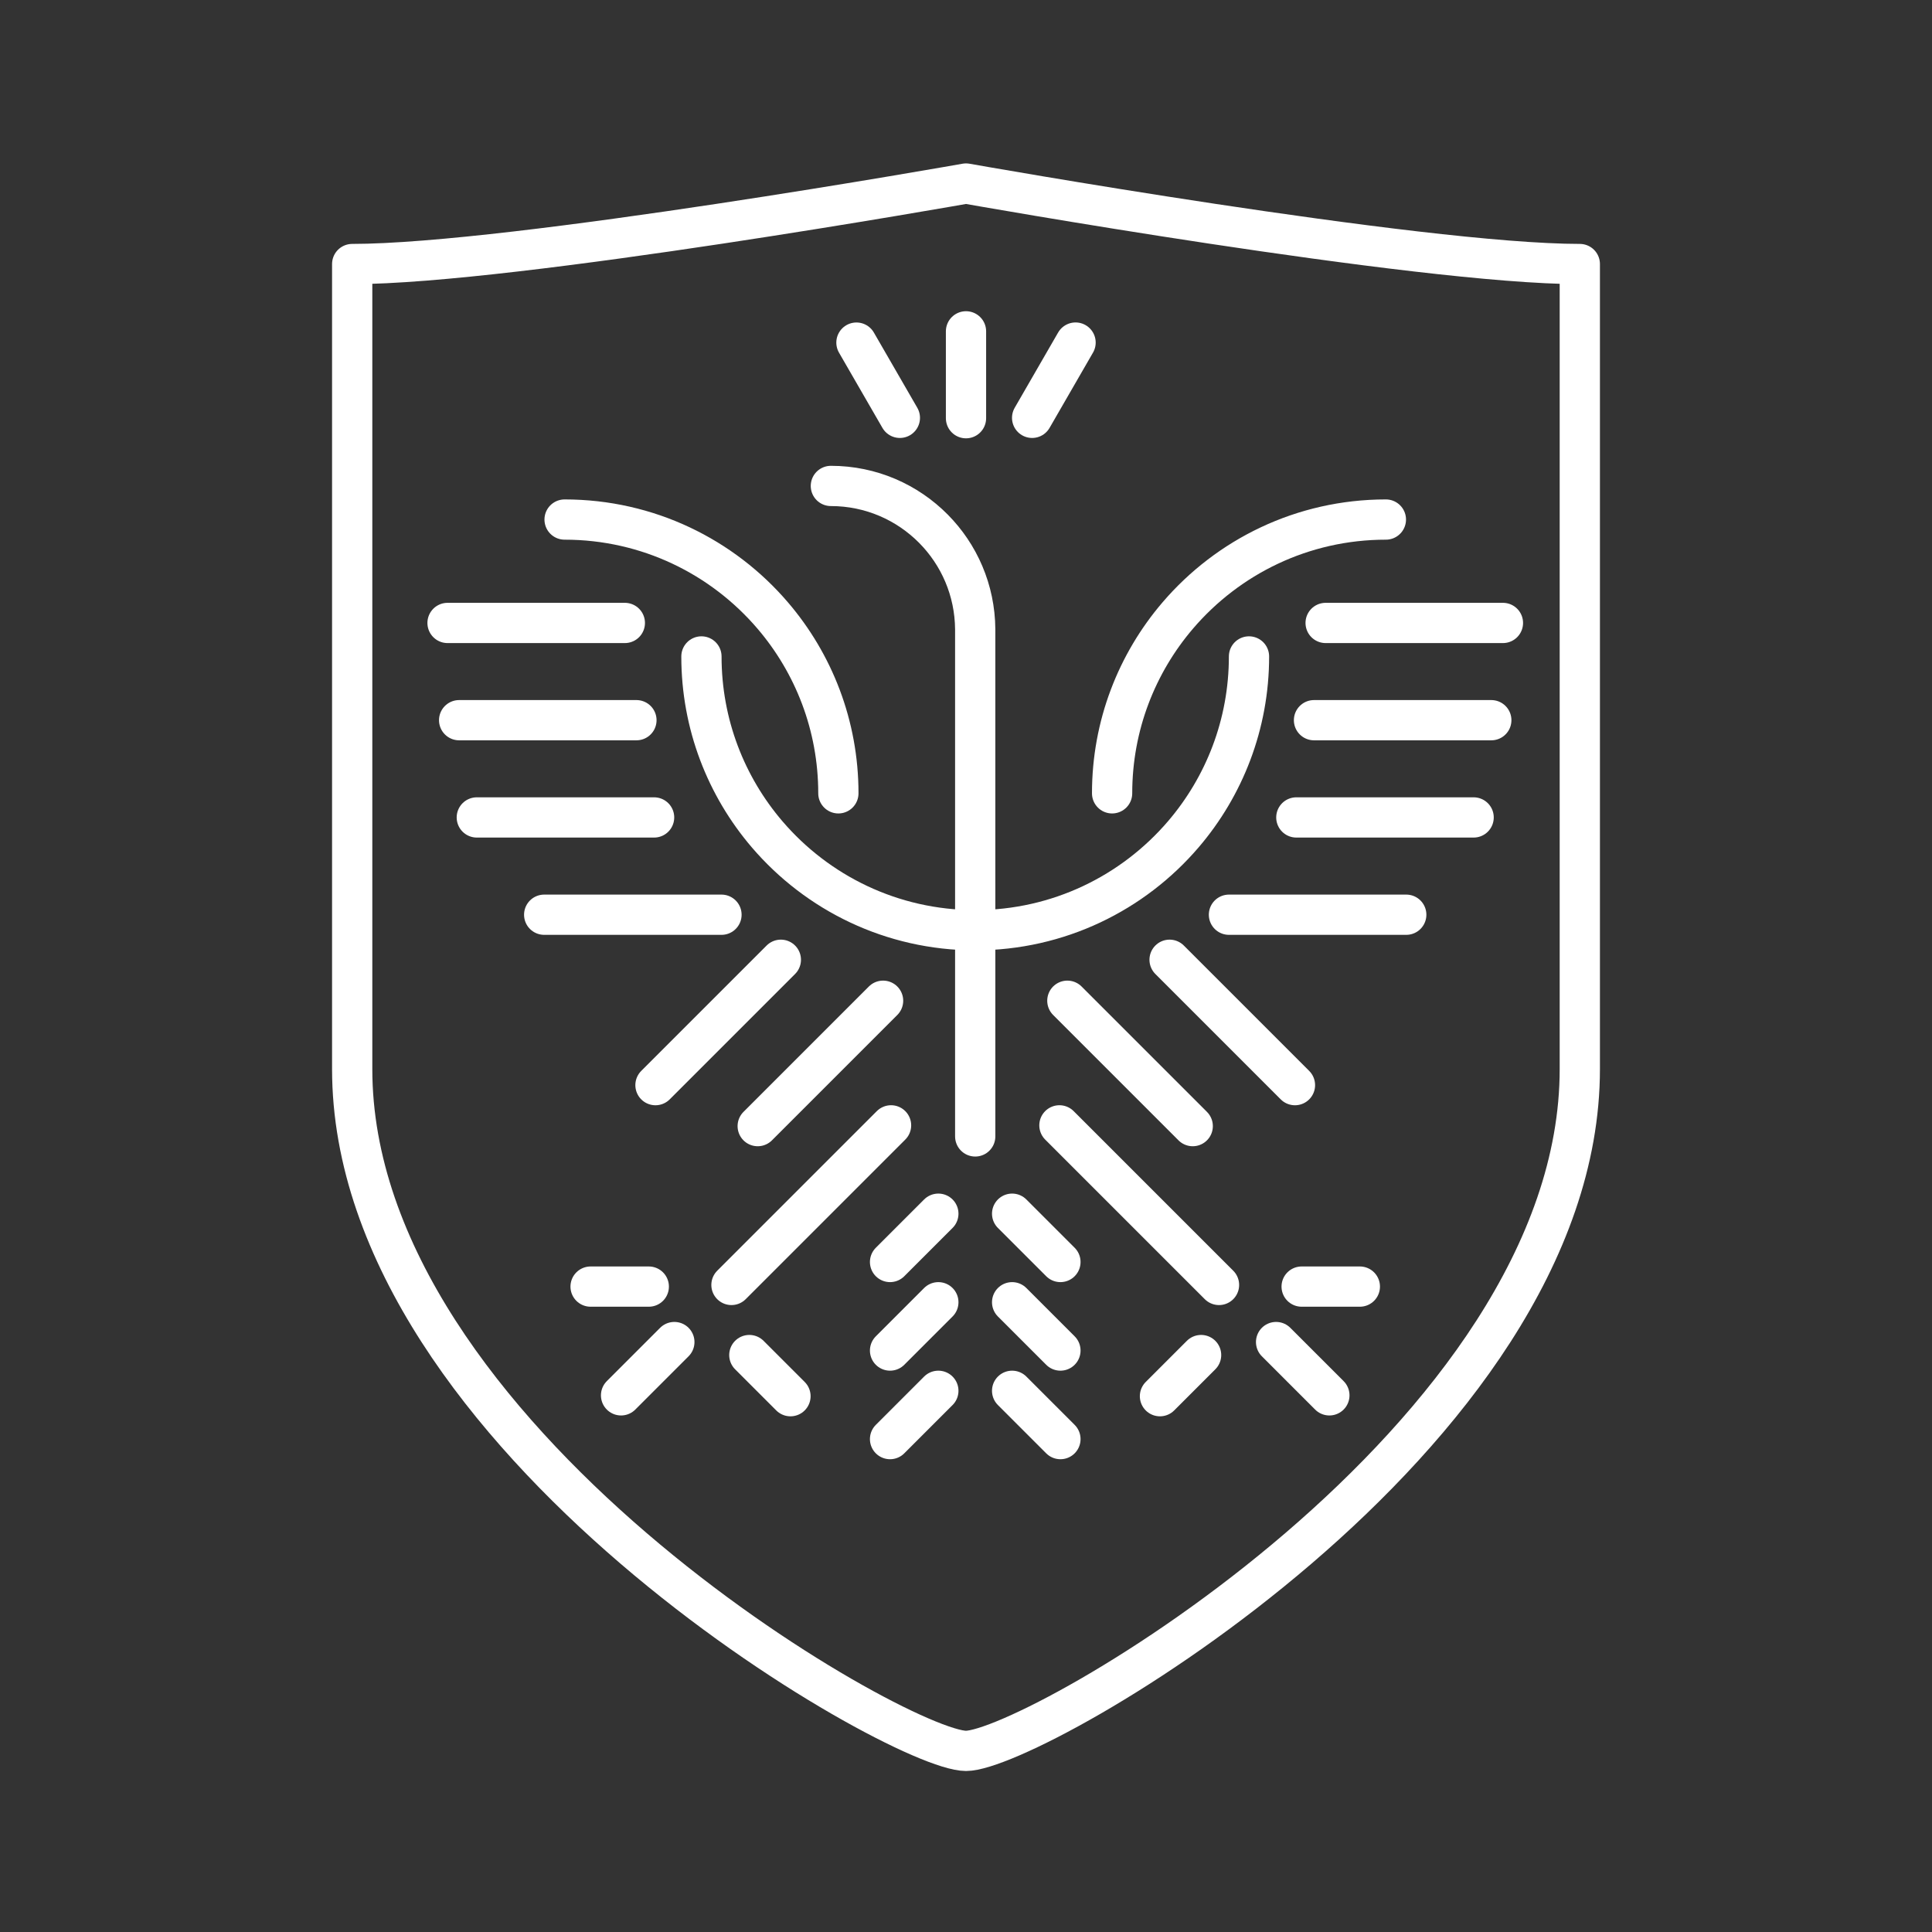 <?xml version="1.0" encoding="UTF-8" standalone="no"?>
<svg
   viewBox="0 0 48 48"
   version="1.1"
   id="svg8"
   sodipodi:docname="mobywatel.svg"
   inkscape:version="1.1 (1:1.1+202105261517+ce6663b3b7)"
   xmlns:inkscape="http://www.inkscape.org/namespaces/inkscape"
   xmlns:sodipodi="http://sodipodi.sourceforge.net/DTD/sodipodi-0.dtd"
   xmlns="http://www.w3.org/2000/svg"
   xmlns:svg="http://www.w3.org/2000/svg">
  <rect x="0" y="0" width="48" height="48" fill="#333333" stroke="none"/>
  <sodipodi:namedview
     id="namedview10"
     pagecolor="#505050"
     bordercolor="#ffffff"
     borderopacity="1"
     inkscape:pageshadow="0"
     inkscape:pageopacity="0"
     inkscape:pagecheckerboard="1"
     showgrid="false"
     inkscape:zoom="1"
     inkscape:cx="-373.5"
     inkscape:cy="155"
     inkscape:window-width="1920"
     inkscape:window-height="1047"
     inkscape:window-x="0"
     inkscape:window-y="0"
     inkscape:window-maximized="1"
     inkscape:current-layer="layer1"
     inkscape:object-paths="true"
     inkscape:snap-bbox="true"
     inkscape:bbox-paths="false"
     inkscape:bbox-nodes="true"
     inkscape:snap-smooth-nodes="true"
     inkscape:snap-bbox-midpoints="true"
     inkscape:snap-center="true" />
  <defs
     id="defs4">
    <style
       id="style2">.a{fill:none;stroke:#fff;stroke-linecap:round;stroke-linejoin:round;}</style>
  </defs>
  <g
     inkscape:groupmode="layer"
     id="layer1"
     inkscape:label="reference"
     style="display:inline" />
  <g
     inkscape:groupmode="layer"
     id="layer2"
     inkscape:label="art"
     style="display:inline">
    <path
       class="a"
       d="m 24,43.5 c 1.69,0 15.25,-7.77 15.25,-16.94 v -20 c -4,0 -15.25,-2 -15.25,-2 0,0 -11.26,2 -15.25,2 v 20 C 8.75,35.73 22.31,43.5 24,43.5 Z"
       id="path6"
       style="fill:none;stroke:#ffffff;stroke-linecap:round;stroke-linejoin:round" />
    <path
       style="fill:none;stroke:#ffffff;stroke-width:1px;stroke-linecap:round;stroke-linejoin:round;stroke-opacity:1"
       d="m 24.229,28.234 -1.77e-4,-12.6 v 0 c -0.007,-0.974 -0.401,-1.855 -1.037,-2.497 -0.65,-0.657 -1.552,-1.064 -2.549,-1.064"
       id="path9029"
       sodipodi:nodetypes="cccsc" />
    <path
       id="path10612"
       style="display:inline;fill:none;stroke:#ffffff;stroke-width:1;stroke-linecap:round;stroke-linejoin:round;stop-color:#000000"
       d="m 24.229,23.111 c 2.07,-4.1e-4 3.923,-0.925 5.171,-2.384 1.017,-1.189 1.631,-2.732 1.631,-4.418"
       sodipodi:nodetypes="csc" />
    <path
       id="path11517"
       style="display:inline;fill:none;stroke:#ffffff;stroke-width:1;stroke-linecap:round;stroke-linejoin:round;stop-color:#000000"
       d="m 34.432,12.908 c -2.07,4.1e-4 -3.923,0.925 -5.171,2.384 -1.017,1.189 -1.631,2.732 -1.631,4.418"
       sodipodi:nodetypes="csc" />
    <path
       style="display:inline;fill:none;stroke:#ffffff;stroke-width:1px;stroke-linecap:round;stroke-linejoin:round;stroke-opacity:1"
       d="m 32.935,15.477 h 4.405"
       id="path11798"
       sodipodi:nodetypes="cc" />
    <path
       style="display:inline;fill:none;stroke:#ffffff;stroke-width:1px;stroke-linecap:round;stroke-linejoin:round;stroke-opacity:1"
       d="M 32.646,17.893 H 37.051"
       id="path12401"
       sodipodi:nodetypes="cc" />
    <path
       style="display:inline;fill:none;stroke:#ffffff;stroke-width:1px;stroke-linecap:round;stroke-linejoin:round;stroke-opacity:1"
       d="m 32.207,20.309 h 4.405"
       id="path12403"
       sodipodi:nodetypes="cc" />
    <path
       style="display:inline;fill:none;stroke:#ffffff;stroke-width:1px;stroke-linecap:round;stroke-linejoin:round;stroke-opacity:1"
       d="m 30.533,22.726 h 4.405"
       id="path12405"
       sodipodi:nodetypes="cc" />
    <path
       style="display:inline;fill:none;stroke:#ffffff;stroke-width:1px;stroke-linecap:round;stroke-linejoin:round;stroke-opacity:1"
       d="m 29.058,23.845 3.115,3.115"
       id="path12708"
       sodipodi:nodetypes="cc" />
    <path
       style="display:inline;fill:none;stroke:#ffffff;stroke-width:1px;stroke-linecap:round;stroke-linejoin:round;stroke-opacity:1"
       d="m 26.518,24.863 3.115,3.115"
       id="path12710"
       sodipodi:nodetypes="cc" />
    <path
       style="fill:none;stroke:#ffffff;stroke-width:1px;stroke-linecap:round;stroke-linejoin:round;stroke-opacity:1"
       d="m 26.321,27.959 3.965,3.965"
       id="path12745"
       sodipodi:nodetypes="cc" />
    <path
       style="fill:none;stroke:#ffffff;stroke-width:1px;stroke-linecap:round;stroke-linejoin:round;stroke-opacity:1"
       d="m 31.704,33.343 1.324,1.324"
       id="path13018"
       sodipodi:nodetypes="cc" />
    <path
       style="fill:none;stroke:#ffffff;stroke-width:1px;stroke-linecap:round;stroke-linejoin:round;stroke-opacity:1"
       d="m 29.841,33.666 -1.022,1.022"
       id="path13727"
       sodipodi:nodetypes="cc" />
    <path
       style="fill:none;stroke:#ffffff;stroke-width:1px;stroke-linecap:round;stroke-linejoin:round;stroke-opacity:1"
       d="m 32.339,31.965 h 1.446"
       id="path13729"
       sodipodi:nodetypes="cc" />
    <path
       style="fill:none;stroke:#ffffff;stroke-width:1px;stroke-linecap:round;stroke-linejoin:round;stroke-opacity:1"
       d="m 25.146,30.154 1.2,1.2"
       id="path14727"
       sodipodi:nodetypes="cc" />
    <path
       style="fill:none;stroke:#ffffff;stroke-width:1px;stroke-linecap:round;stroke-linejoin:round;stroke-opacity:1"
       d="m 25.146,32.354 1.2,1.2"
       id="path14828"
       sodipodi:nodetypes="cc" />
    <path
       style="fill:none;stroke:#ffffff;stroke-width:1px;stroke-linecap:round;stroke-linejoin:round;stroke-opacity:1"
       d="m 25.146,34.554 1.2,1.2"
       id="path14830"
       sodipodi:nodetypes="cc" />
    <path
       id="path14967"
       style="display:inline;fill:none;stroke:#ffffff;stroke-width:1;stroke-linecap:round;stroke-linejoin:round;stop-color:#000000"
       d="m 24.229,23.111 c -2.07,-4.1e-4 -3.923,-0.925 -5.171,-2.384 -1.017,-1.189 -1.631,-2.732 -1.631,-4.418"
       sodipodi:nodetypes="csc" />
    <path
       id="path14969"
       style="display:inline;fill:none;stroke:#ffffff;stroke-width:1;stroke-linecap:round;stroke-linejoin:round;stop-color:#000000"
       d="m 14.027,12.908 c 2.07,4.1e-4 3.923,0.925 5.171,2.384 1.017,1.189 1.631,2.732 1.631,4.418"
       sodipodi:nodetypes="csc" />
    <path
       style="display:inline;fill:none;stroke:#ffffff;stroke-width:1px;stroke-linecap:round;stroke-linejoin:round;stroke-opacity:1"
       d="M 15.524,15.477 H 11.119"
       id="path14971"
       sodipodi:nodetypes="cc" />
    <path
       style="display:inline;fill:none;stroke:#ffffff;stroke-width:1px;stroke-linecap:round;stroke-linejoin:round;stroke-opacity:1"
       d="M 15.812,17.893 H 11.407"
       id="path14973"
       sodipodi:nodetypes="cc" />
    <path
       style="display:inline;fill:none;stroke:#ffffff;stroke-width:1px;stroke-linecap:round;stroke-linejoin:round;stroke-opacity:1"
       d="M 16.251,20.309 H 11.846"
       id="path14975"
       sodipodi:nodetypes="cc" />
    <path
       style="display:inline;fill:none;stroke:#ffffff;stroke-width:1px;stroke-linecap:round;stroke-linejoin:round;stroke-opacity:1"
       d="M 17.925,22.726 H 13.52"
       id="path14977"
       sodipodi:nodetypes="cc" />
    <path
       style="display:inline;fill:none;stroke:#ffffff;stroke-width:1px;stroke-linecap:round;stroke-linejoin:round;stroke-opacity:1"
       d="m 19.4,23.845 -3.115,3.115"
       id="path14979"
       sodipodi:nodetypes="cc" />
    <path
       style="display:inline;fill:none;stroke:#ffffff;stroke-width:1px;stroke-linecap:round;stroke-linejoin:round;stroke-opacity:1"
       d="m 21.94,24.863 -3.115,3.115"
       id="path14981"
       sodipodi:nodetypes="cc" />
    <path
       style="fill:none;stroke:#ffffff;stroke-width:1px;stroke-linecap:round;stroke-linejoin:round;stroke-opacity:1"
       d="m 22.138,27.959 -3.965,3.965"
       id="path14983"
       sodipodi:nodetypes="cc" />
    <path
       style="fill:none;stroke:#ffffff;stroke-width:1px;stroke-linecap:round;stroke-linejoin:round;stroke-opacity:1"
       d="m 16.754,33.343 -1.324,1.324"
       id="path14985"
       sodipodi:nodetypes="cc" />
    <path
       style="fill:none;stroke:#ffffff;stroke-width:1px;stroke-linecap:round;stroke-linejoin:round;stroke-opacity:1"
       d="m 18.617,33.666 1.022,1.022"
       id="path14987"
       sodipodi:nodetypes="cc" />
    <path
       style="fill:none;stroke:#ffffff;stroke-width:1px;stroke-linecap:round;stroke-linejoin:round;stroke-opacity:1"
       d="M 16.119,31.965 H 14.673"
       id="path14989"
       sodipodi:nodetypes="cc" />
    <path
       style="fill:none;stroke:#ffffff;stroke-width:1px;stroke-linecap:round;stroke-linejoin:round;stroke-opacity:1"
       d="m 23.313,30.154 -1.2,1.2"
       id="path14991"
       sodipodi:nodetypes="cc" />
    <path
       style="fill:none;stroke:#ffffff;stroke-width:1px;stroke-linecap:round;stroke-linejoin:round;stroke-opacity:1"
       d="m 23.313,32.354 -1.2,1.2"
       id="path14993"
       sodipodi:nodetypes="cc" />
    <path
       style="fill:none;stroke:#ffffff;stroke-width:1px;stroke-linecap:round;stroke-linejoin:round;stroke-opacity:1"
       d="m 23.313,34.554 -1.2,1.2"
       id="path14995"
       sodipodi:nodetypes="cc" />
    <path
       style="display:inline;fill:none;stroke:#ffffff;stroke-width:1px;stroke-linecap:round;stroke-linejoin:miter;stroke-opacity:1"
       d="M 24,10.39 V 8.232"
       id="path15062"
       sodipodi:nodetypes="cc" />
    <path
       style="display:inline;fill:none;stroke:#ffffff;stroke-width:1px;stroke-linecap:round;stroke-linejoin:miter;stroke-opacity:1"
       d="M 22.357,10.381 21.278,8.512"
       id="path15550"
       sodipodi:nodetypes="cc" />
    <path
       style="display:inline;fill:none;stroke:#ffffff;stroke-width:1px;stroke-linecap:round;stroke-linejoin:miter;stroke-opacity:1"
       d="m 25.643,10.381 1.079,-1.87"
       id="path15552"
       sodipodi:nodetypes="cc" />
  </g>
</svg>
